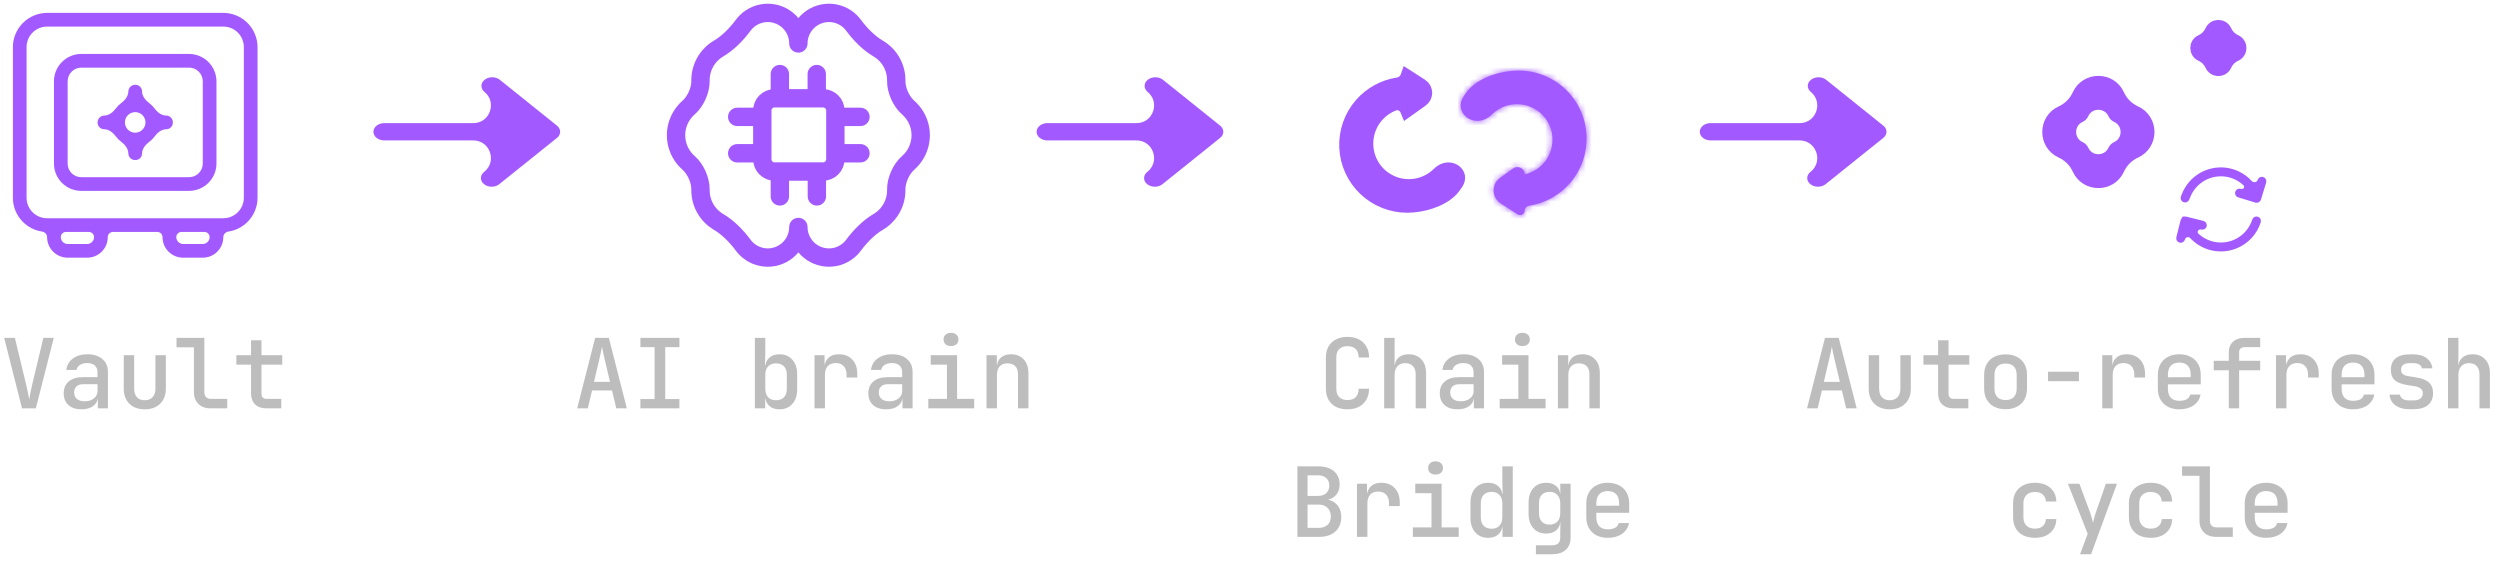 <svg width="428" height="97" viewBox="0 0 428 97" fill="none" xmlns="http://www.w3.org/2000/svg">
<path d="M32.371 9.236H13.924C12.681 9.236 11.489 9.73 10.609 10.609C9.73 11.489 9.236 12.681 9.236 13.924V27.988C9.234 28.604 9.354 29.215 9.589 29.785C9.824 30.354 10.169 30.872 10.605 31.308C11.04 31.743 11.558 32.089 12.128 32.323C12.697 32.558 13.308 32.678 13.924 32.676H32.371C33.614 32.676 34.807 32.182 35.686 31.303C36.565 30.424 37.059 29.231 37.059 27.988V13.924C37.055 12.682 36.56 11.492 35.682 10.614C34.803 9.735 33.613 9.24 32.371 9.236ZM34.715 27.988C34.715 28.61 34.468 29.206 34.029 29.645C33.589 30.085 32.993 30.332 32.371 30.332H13.924C13.616 30.335 13.309 30.276 13.024 30.16C12.738 30.043 12.478 29.871 12.26 29.652C12.042 29.434 11.869 29.174 11.752 28.889C11.636 28.603 11.577 28.297 11.58 27.988V13.924C11.58 13.303 11.827 12.706 12.267 12.267C12.706 11.827 13.303 11.58 13.924 11.58H32.371C32.993 11.58 33.589 11.827 34.029 12.267C34.468 12.706 34.715 13.303 34.715 13.924V27.988Z" fill="#A259FF"/>
<path d="M38.231 2.205H8.064C6.512 2.209 5.024 2.828 3.926 3.926C2.828 5.024 2.209 6.512 2.205 8.064V33.848C2.205 35.402 2.822 36.892 3.921 37.992C4.808 38.879 5.951 39.453 7.177 39.64C7.663 39.715 8.064 40.106 8.064 40.599C8.064 41.531 8.435 42.425 9.094 43.085C9.754 43.744 10.648 44.114 11.58 44.114H14.932C15.865 44.114 16.759 43.744 17.418 43.085C18.078 42.425 18.448 41.531 18.448 40.599C18.448 40.106 18.847 39.708 19.339 39.708H26.933C27.425 39.708 27.824 40.106 27.824 40.599C27.824 41.531 28.194 42.425 28.854 43.085C29.513 43.744 30.407 44.114 31.34 44.114H34.715C35.648 44.114 36.542 43.744 37.201 43.085C37.861 42.425 38.231 41.531 38.231 40.599C38.231 40.106 38.632 39.715 39.118 39.64C40.344 39.453 41.487 38.879 42.375 37.992C43.474 36.892 44.091 35.402 44.091 33.848V8.064C44.087 6.512 43.468 5.024 42.37 3.926C41.272 2.828 39.784 2.209 38.231 2.205ZM16.104 40.599C16.104 40.909 15.981 41.207 15.761 41.427C15.541 41.647 15.243 41.77 14.932 41.77H11.58C11.27 41.77 10.972 41.647 10.752 41.427C10.532 41.207 10.408 40.909 10.408 40.599C10.408 40.106 10.807 39.708 11.299 39.708H15.213C15.705 39.708 16.104 40.106 16.104 40.599ZM35.887 40.599C35.887 40.909 35.764 41.207 35.544 41.427C35.324 41.647 35.026 41.77 34.715 41.77H31.352C31.043 41.764 30.748 41.639 30.529 41.42C30.311 41.202 30.186 40.907 30.18 40.599C30.18 40.106 30.578 39.708 31.07 39.708H35.008C35.498 39.708 35.894 40.108 35.887 40.599ZM41.747 33.848C41.747 34.78 41.377 35.675 40.717 36.334C40.058 36.993 39.164 37.364 38.231 37.364H8.064C7.132 37.364 6.238 36.993 5.578 36.334C4.919 35.675 4.549 34.78 4.549 33.848V8.064C4.549 7.132 4.919 6.238 5.578 5.578C6.238 4.919 7.132 4.549 8.064 4.549H38.231C39.164 4.549 40.058 4.919 40.717 5.578C41.377 6.238 41.747 7.132 41.747 8.064V33.848Z" fill="#A259FF"/>
<path d="M28.457 19.784C27.612 19.784 26.908 19.184 26.407 18.505C26.293 18.35 26.168 18.204 26.032 18.068C25.896 17.931 25.75 17.805 25.596 17.691C24.918 17.186 24.32 16.48 24.32 15.635C24.317 15.484 24.284 15.336 24.223 15.197C24.163 15.059 24.076 14.934 23.967 14.83C23.858 14.725 23.73 14.643 23.589 14.588C23.449 14.534 23.299 14.507 23.148 14.51C22.845 14.51 22.554 14.627 22.335 14.837C22.117 15.046 21.988 15.333 21.976 15.635C21.976 16.48 21.376 17.185 20.697 17.686C20.542 17.801 20.395 17.928 20.257 18.065C20.119 18.203 19.993 18.35 19.878 18.505C19.377 19.185 18.672 19.784 17.827 19.784C17.524 19.796 17.238 19.925 17.028 20.143C16.819 20.362 16.702 20.653 16.702 20.956C16.699 21.107 16.725 21.257 16.78 21.397C16.835 21.538 16.917 21.666 17.022 21.775C17.126 21.884 17.251 21.971 17.389 22.032C17.527 22.092 17.676 22.125 17.827 22.128C18.672 22.128 19.377 22.727 19.878 23.407C19.993 23.562 20.119 23.709 20.257 23.847C20.389 23.979 20.53 24.101 20.678 24.212C21.366 24.726 21.976 25.442 21.976 26.3C21.988 26.601 22.118 26.884 22.337 27.09C22.556 27.296 22.847 27.408 23.148 27.402C23.297 27.407 23.446 27.383 23.586 27.33C23.726 27.278 23.854 27.198 23.963 27.095C24.072 26.993 24.16 26.87 24.221 26.733C24.282 26.597 24.316 26.45 24.32 26.3C24.32 25.444 24.935 24.733 25.623 24.224C25.773 24.113 25.916 23.99 26.049 23.857C26.188 23.718 26.315 23.57 26.43 23.412C26.927 22.732 27.627 22.128 28.468 22.128C28.62 22.127 28.769 22.095 28.908 22.035C29.047 21.975 29.173 21.888 29.277 21.779C29.382 21.669 29.464 21.54 29.518 21.399C29.573 21.258 29.598 21.107 29.594 20.956C29.597 20.804 29.57 20.653 29.514 20.512C29.459 20.371 29.375 20.242 29.27 20.133C29.164 20.024 29.038 19.937 28.898 19.877C28.759 19.817 28.609 19.785 28.457 19.784ZM23.148 22.714C22.8 22.714 22.46 22.611 22.171 22.418C21.882 22.224 21.657 21.95 21.524 21.629C21.391 21.308 21.356 20.954 21.424 20.613C21.491 20.272 21.659 19.959 21.905 19.713C22.151 19.467 22.464 19.3 22.805 19.232C23.146 19.164 23.499 19.199 23.82 19.332C24.142 19.465 24.416 19.69 24.61 19.979C24.803 20.268 24.906 20.608 24.906 20.956C24.906 21.422 24.721 21.869 24.391 22.199C24.061 22.529 23.614 22.714 23.148 22.714Z" fill="#A259FF"/>
<path d="M82.916 15.715C82.59 15.434 82.412 15.064 82.421 14.68C82.429 14.297 82.623 13.931 82.961 13.66C83.299 13.389 83.754 13.234 84.232 13.227C84.71 13.22 85.172 13.363 85.522 13.624L95.358 21.514C95.704 21.791 95.898 22.167 95.898 22.559C95.898 22.951 95.704 23.328 95.358 23.605L85.522 31.495C85.353 31.64 85.15 31.757 84.924 31.838C84.697 31.919 84.453 31.962 84.205 31.965C83.958 31.969 83.712 31.932 83.482 31.858C83.252 31.784 83.044 31.673 82.869 31.532C82.694 31.392 82.555 31.225 82.463 31.04C82.37 30.856 82.325 30.659 82.329 30.46C82.333 30.262 82.387 30.066 82.488 29.884C82.589 29.703 82.734 29.539 82.916 29.404C85.136 27.622 83.877 24.039 81.03 24.039H65.776C65.287 24.039 64.818 23.883 64.472 23.605C64.126 23.328 63.932 22.952 63.932 22.559C63.932 22.167 64.126 21.791 64.472 21.513C64.818 21.236 65.287 21.08 65.776 21.08H81.03C83.877 21.08 85.136 17.496 82.916 15.715Z" fill="#A259FF"/>
<path d="M196.45 15.715C196.124 15.434 195.947 15.064 195.955 14.68C195.963 14.297 196.157 13.931 196.495 13.66C196.833 13.389 197.289 13.234 197.766 13.227C198.244 13.22 198.707 13.363 199.056 13.624L208.892 21.514C209.238 21.791 209.432 22.167 209.432 22.559C209.432 22.951 209.238 23.328 208.892 23.605L199.056 31.495C198.887 31.64 198.684 31.757 198.458 31.838C198.231 31.919 197.987 31.962 197.74 31.965C197.492 31.969 197.246 31.932 197.016 31.858C196.787 31.784 196.578 31.673 196.403 31.532C196.228 31.392 196.09 31.225 195.997 31.04C195.904 30.856 195.859 30.659 195.863 30.46C195.867 30.262 195.922 30.066 196.022 29.884C196.123 29.703 196.269 29.539 196.45 29.404C198.671 27.622 197.411 24.039 194.564 24.039H179.31C178.821 24.039 178.352 23.883 178.006 23.605C177.66 23.328 177.466 22.952 177.466 22.559C177.466 22.167 177.66 21.791 178.006 21.513C178.352 21.236 178.821 21.08 179.31 21.08H194.564C197.411 21.08 198.671 17.496 196.45 15.715Z" fill="#A259FF"/>
<path d="M309.984 15.715C309.658 15.434 309.481 15.064 309.489 14.68C309.498 14.297 309.691 13.931 310.029 13.66C310.367 13.389 310.823 13.234 311.301 13.227C311.778 13.22 312.241 13.363 312.59 13.624L322.427 21.514C322.772 21.791 322.966 22.167 322.966 22.559C322.966 22.951 322.772 23.328 322.427 23.605L312.59 31.495C312.422 31.64 312.218 31.757 311.992 31.838C311.765 31.919 311.521 31.962 311.274 31.965C311.026 31.969 310.78 31.932 310.55 31.858C310.321 31.784 310.112 31.673 309.937 31.532C309.762 31.392 309.624 31.225 309.531 31.04C309.438 30.856 309.393 30.659 309.397 30.46C309.401 30.262 309.456 30.066 309.556 29.884C309.657 29.703 309.803 29.539 309.984 29.404C312.205 27.622 310.945 24.039 308.098 24.039H292.844C292.355 24.039 291.886 23.883 291.54 23.605C291.194 23.328 291 22.952 291 22.559C291 22.167 291.194 21.791 291.54 21.513C291.886 21.236 292.355 21.08 292.844 21.08H308.098C310.945 21.08 312.205 17.496 309.984 15.715Z" fill="#A259FF"/>
<path d="M136.682 7.441C136.682 6.052 136.13 4.72 135.148 3.738C134.166 2.756 132.834 2.205 131.445 2.205C130.057 2.205 128.725 2.756 127.743 3.738C127.555 3.926 127.383 4.126 127.228 4.337C126.14 5.815 124.623 7.373 123.039 8.299C122.077 8.861 121.282 9.668 120.735 10.639C120.187 11.609 119.908 12.708 119.925 13.822C119.95 15.433 119.095 17.359 117.882 18.421C117.629 18.643 117.393 18.886 117.176 19.148C116.247 20.275 115.739 21.689 115.739 23.149C115.739 24.61 116.247 26.024 117.176 27.151C117.393 27.413 117.629 27.655 117.882 27.877C119.094 28.939 119.949 30.866 119.924 32.478C119.907 33.592 120.186 34.691 120.733 35.662C121.28 36.633 122.076 37.44 123.038 38.002C124.623 38.928 126.14 40.487 127.229 41.965C127.384 42.176 127.555 42.376 127.743 42.563C128.725 43.545 130.057 44.096 131.445 44.096C132.834 44.096 134.166 43.545 135.148 42.563C136.13 41.581 136.682 40.249 136.682 38.86M136.682 38.86C136.682 40.249 137.234 41.581 138.216 42.563C139.198 43.545 140.53 44.096 141.918 44.096C143.307 44.096 144.639 43.545 145.621 42.563C145.808 42.376 145.98 42.176 146.135 41.965C147.223 40.487 148.741 38.928 150.326 38.002C151.288 37.44 152.083 36.633 152.631 35.662C153.178 34.691 153.457 33.592 153.44 32.478C153.414 30.866 154.27 28.939 155.482 27.877C155.735 27.655 155.971 27.413 156.187 27.151C157.117 26.024 157.625 24.61 157.625 23.149C157.625 21.689 157.117 20.275 156.187 19.148C155.971 18.886 155.734 18.643 155.481 18.421C154.269 17.359 153.414 15.433 153.438 13.822C153.456 12.708 153.176 11.609 152.629 10.639C152.082 9.668 151.287 8.861 150.325 8.299C148.74 7.373 147.223 5.815 146.136 4.337C145.98 4.126 145.809 3.926 145.621 3.738C144.639 2.756 143.307 2.205 141.918 2.205C140.53 2.205 139.198 2.756 138.216 3.738C137.234 4.72 136.682 6.052 136.682 7.441" stroke="#A259FF" stroke-width="3.142" stroke-linecap="round" stroke-linejoin="round"/>
<path d="M133.513 12.678V16.825M126.209 20.009H130.507M143.014 20.009H147.312M143.014 26.238H147.312M126.209 26.24H130.507M133.513 29.476V33.624M139.849 29.476V33.624M139.828 12.678V16.825M132.601 29.367H140.919C141.475 29.367 142.007 29.147 142.4 28.754C142.793 28.361 143.014 27.828 143.014 27.273V18.92C143.014 18.364 142.793 17.831 142.4 17.439C142.007 17.046 141.475 16.825 140.919 16.825H132.601C132.046 16.825 131.513 17.046 131.12 17.439C130.728 17.831 130.507 18.364 130.507 18.92V27.273C130.507 27.828 130.728 28.361 131.12 28.754C131.513 29.147 132.046 29.367 132.601 29.367Z" stroke="#A259FF" stroke-width="3.142" stroke-linecap="round"/>
<path d="M243.335 14.65C244.219 15.219 244.25 16.5 243.395 17.111L240.902 18.891C240.569 18.065 239.681 17.453 238.656 17.783L238.529 17.829C237.555 18.212 236.67 18.804 235.941 19.567C234.949 20.605 234.287 21.913 234.038 23.327C233.79 24.741 233.966 26.197 234.544 27.511C235.123 28.825 236.078 29.938 237.288 30.709H237.289C238.746 31.637 240.486 32.015 242.197 31.776C243.726 31.562 245.143 30.867 246.245 29.799C246.445 29.606 246.609 29.465 246.768 29.362C247.708 28.752 248.636 28.95 249.169 29.421C249.439 29.66 249.601 29.959 249.643 30.27C249.683 30.57 249.623 30.965 249.302 31.428C249.028 31.823 248.764 32.169 248.515 32.459C246.701 34.355 243.407 35.244 240.926 35.244H240.924C238.229 35.247 235.637 34.21 233.688 32.349C231.738 30.488 230.582 27.947 230.459 25.255C230.337 22.563 231.257 19.928 233.03 17.898C234.659 16.031 236.894 14.808 239.33 14.435C240.058 14.324 240.691 13.815 240.935 13.107L243.335 14.65Z" fill="#A259FF" stroke="#A259FF" stroke-width="2.352"/>
<mask id="path-10-inside-1_145_27" fill="white">
<path d="M261.031 29.856C261.031 28.838 259.881 28.246 259.053 28.838L256.82 30.432C255.288 31.526 255.344 33.821 256.928 34.839L259.817 36.697C260.341 37.034 261.031 36.657 261.031 36.034C261.031 35.626 261.343 35.289 261.746 35.227C264.456 34.812 266.942 33.453 268.755 31.376C270.726 29.117 271.75 26.186 271.614 23.191C271.477 20.197 270.191 17.37 268.022 15.3C265.854 13.231 262.971 12.078 259.973 12.081C257.306 12.081 253.624 13.019 251.507 15.255C251.219 15.589 250.924 15.978 250.628 16.406C248.744 19.127 251.991 21.927 254.767 20.126C255.023 19.96 255.251 19.756 255.469 19.545C256.046 18.985 256.729 18.544 257.48 18.249C258.373 17.898 259.337 17.763 260.293 17.856C261.248 17.948 262.168 18.266 262.977 18.782C263.787 19.298 264.463 19.998 264.95 20.825C265.437 21.652 265.722 22.583 265.78 23.541C265.839 24.499 265.67 25.457 265.288 26.338C264.906 27.218 264.32 27.995 263.58 28.607C262.84 29.218 261.966 29.645 261.029 29.854"/>
</mask>
<path d="M261.031 29.856C261.031 28.838 259.881 28.246 259.053 28.838L256.82 30.432C255.288 31.526 255.344 33.821 256.928 34.839L259.817 36.697C260.341 37.034 261.031 36.657 261.031 36.034C261.031 35.626 261.343 35.289 261.746 35.227C264.456 34.812 266.942 33.453 268.755 31.376C270.726 29.117 271.75 26.186 271.614 23.191C271.477 20.197 270.191 17.37 268.022 15.3C265.854 13.231 262.971 12.078 259.973 12.081C257.306 12.081 253.624 13.019 251.507 15.255C251.219 15.589 250.924 15.978 250.628 16.406C248.744 19.127 251.991 21.927 254.767 20.126C255.023 19.96 255.251 19.756 255.469 19.545C256.046 18.985 256.729 18.544 257.48 18.249C258.373 17.898 259.337 17.763 260.293 17.856C261.248 17.948 262.168 18.266 262.977 18.782C263.787 19.298 264.463 19.998 264.95 20.825C265.437 21.652 265.722 22.583 265.78 23.541C265.839 24.499 265.67 25.457 265.288 26.338C264.906 27.218 264.32 27.995 263.58 28.607C262.84 29.218 261.966 29.645 261.029 29.854" fill="#A259FF"/>
<path d="M259.973 12.081V14.432L259.976 14.432L259.973 12.081ZM251.507 15.255L249.8 13.639L249.764 13.677L249.73 13.716L251.507 15.255ZM254.767 20.126L253.488 18.153L254.767 20.126ZM255.469 19.545L257.106 21.233L255.469 19.545ZM261.746 35.227L262.101 37.551L261.746 35.227ZM259.817 36.697L258.545 38.675L259.817 36.697ZM259.053 28.838L257.686 26.924L259.053 28.838ZM259.053 28.838L257.686 26.924L255.453 28.519L256.82 30.432L258.187 32.346L260.419 30.751L259.053 28.838ZM256.928 34.839L255.656 36.817L258.545 38.675L259.817 36.697L261.089 34.719L258.2 32.861L256.928 34.839ZM261.746 35.227L262.101 37.551C265.359 37.053 268.347 35.419 270.526 32.922L268.755 31.376L266.983 29.829C265.536 31.486 263.553 32.572 261.39 32.903L261.746 35.227ZM268.755 31.376L270.526 32.922C272.896 30.208 274.127 26.684 273.963 23.084L271.614 23.191L269.265 23.298C269.374 25.688 268.556 28.027 266.983 29.829L268.755 31.376ZM271.614 23.191L273.963 23.084C273.799 19.485 272.253 16.087 269.646 13.599L268.022 15.3L266.399 17.002C268.129 18.653 269.156 20.909 269.265 23.298L271.614 23.191ZM268.022 15.3L269.646 13.599C267.039 11.112 263.574 9.725 259.97 9.729L259.973 12.081L259.976 14.432C262.368 14.43 264.668 15.35 266.399 17.002L268.022 15.3ZM259.973 12.081V9.729C256.958 9.729 252.53 10.754 249.8 13.639L251.507 15.255L253.215 16.872C254.717 15.284 257.654 14.432 259.973 14.432V12.081ZM251.507 15.255L249.73 13.716C249.371 14.13 249.024 14.591 248.694 15.068L250.628 16.406L252.561 17.744C252.824 17.365 253.066 17.047 253.285 16.795L251.507 15.255ZM255.469 19.545L257.106 21.233C257.46 20.889 257.88 20.619 258.34 20.438L257.48 18.249L256.62 16.061C255.579 16.47 254.632 17.081 253.832 17.857L255.469 19.545ZM257.48 18.249L258.34 20.438C258.888 20.222 259.48 20.14 260.066 20.197L260.293 17.856L260.519 15.515C259.195 15.387 257.859 15.574 256.62 16.061L257.48 18.249ZM260.293 17.856L260.066 20.197C260.652 20.253 261.217 20.448 261.713 20.765L262.977 18.782L264.241 16.799C263.119 16.083 261.844 15.644 260.519 15.515L260.293 17.856ZM262.977 18.782L261.713 20.765C262.21 21.081 262.625 21.511 262.924 22.018L264.95 20.825L266.976 19.631C266.301 18.485 265.364 17.514 264.241 16.799L262.977 18.782ZM264.95 20.825L262.924 22.018C263.223 22.526 263.397 23.097 263.433 23.685L265.78 23.541L268.127 23.397C268.046 22.068 267.651 20.778 266.976 19.631L264.95 20.825ZM265.78 23.541L263.433 23.685C263.469 24.273 263.366 24.861 263.131 25.401L265.288 26.338L267.445 27.274C267.975 26.054 268.209 24.725 268.127 23.397L265.78 23.541ZM265.288 26.338L263.131 25.401C262.897 25.941 262.537 26.418 262.083 26.793L263.58 28.607L265.077 30.42C266.103 29.573 266.915 28.495 267.445 27.274L265.288 26.338ZM263.58 28.607L262.083 26.793C261.629 27.168 261.093 27.43 260.518 27.558L261.029 29.854L261.54 32.149C262.839 31.86 264.051 31.267 265.077 30.42L263.58 28.607ZM254.767 20.126L256.047 22.099C256.494 21.808 256.851 21.48 257.106 21.233L255.469 19.545L253.832 17.857C253.65 18.033 253.551 18.112 253.488 18.153L254.767 20.126ZM250.628 16.406L248.694 15.068C247.922 16.183 247.591 17.45 247.759 18.701C247.924 19.93 248.548 20.978 249.394 21.725C251.097 23.228 253.761 23.581 256.047 22.099L254.767 20.126L253.488 18.153C253.217 18.329 253.005 18.353 252.866 18.343C252.711 18.331 252.585 18.269 252.506 18.199C252.429 18.13 252.421 18.081 252.42 18.075C252.419 18.071 252.417 18.051 252.428 18.008C252.439 17.965 252.471 17.875 252.561 17.744L250.628 16.406ZM261.031 36.034H263.383C263.383 36.876 262.757 37.451 262.101 37.551L261.746 35.227L261.39 32.903C259.929 33.126 258.68 34.376 258.68 36.034H261.031ZM259.817 36.697L258.545 38.675C260.635 40.018 263.383 38.518 263.383 36.034H261.031H258.68C258.68 34.797 260.048 34.05 261.089 34.719L259.817 36.697ZM256.82 30.432L255.453 28.519C252.569 30.579 252.674 34.901 255.656 36.817L256.928 34.839L258.2 32.861C258.014 32.742 258.008 32.474 258.187 32.346L256.82 30.432ZM261.031 29.856H263.383C263.383 26.925 260.07 25.221 257.686 26.924L259.053 28.838L260.419 30.751C259.691 31.271 258.68 30.751 258.68 29.856H261.031Z" fill="#A259FF" mask="url(#path-10-inside-1_145_27)"/>
<path d="M374.034 37.44C374.086 37.434 374.139 37.439 374.188 37.454L374.208 37.46L377.133 38.188C377.231 38.213 377.315 38.276 377.367 38.362C377.419 38.449 377.435 38.553 377.411 38.651C377.386 38.75 377.323 38.834 377.236 38.887C377.149 38.939 377.045 38.954 376.947 38.93C376.552 38.831 376.176 38.987 375.984 39.286C375.783 39.6 375.82 40.018 376.139 40.312C376.603 40.737 377.132 41.09 377.71 41.353C378.745 41.827 379.894 41.997 381.022 41.844C382.151 41.691 383.213 41.221 384.085 40.489C384.957 39.757 385.604 38.793 385.95 37.708C385.981 37.612 386.049 37.531 386.138 37.484C386.183 37.461 386.232 37.448 386.282 37.443C386.332 37.439 386.383 37.445 386.43 37.46C386.478 37.475 386.523 37.5 386.561 37.532C386.599 37.565 386.631 37.604 386.654 37.648C386.677 37.693 386.691 37.742 386.695 37.792C386.699 37.842 386.694 37.893 386.678 37.94C386.377 38.885 385.873 39.752 385.201 40.48C384.529 41.209 383.705 41.781 382.788 42.157C381.359 42.743 379.772 42.823 378.291 42.386C377.124 42.041 376.077 41.39 375.255 40.51C375.016 40.254 374.674 40.178 374.381 40.24C374.084 40.303 373.797 40.518 373.707 40.877L373.705 40.886C373.694 40.935 373.673 40.982 373.643 41.023C373.614 41.065 373.575 41.1 373.532 41.127C373.489 41.154 373.441 41.172 373.39 41.18C373.34 41.187 373.289 41.185 373.24 41.173C373.191 41.16 373.144 41.138 373.103 41.107C373.063 41.077 373.028 41.039 373.003 40.995C372.977 40.951 372.96 40.902 372.953 40.852C372.946 40.801 372.95 40.75 372.964 40.701L372.966 40.692L373.705 37.728V37.727C373.717 37.677 373.739 37.629 373.77 37.588L373.771 37.589C373.803 37.547 373.842 37.512 373.887 37.486C373.933 37.461 373.982 37.445 374.034 37.44ZM379.547 29.074C380.773 28.953 382.009 29.168 383.123 29.696C383.921 30.075 384.635 30.605 385.226 31.253C385.472 31.521 385.825 31.611 386.135 31.557C386.45 31.501 386.758 31.29 386.871 30.921C386.886 30.873 386.909 30.828 386.941 30.789C386.973 30.75 387.012 30.719 387.056 30.695C387.101 30.672 387.149 30.657 387.199 30.652C387.249 30.648 387.299 30.652 387.347 30.667C387.395 30.682 387.441 30.705 387.479 30.737C387.518 30.769 387.549 30.809 387.573 30.854C387.596 30.898 387.611 30.946 387.616 30.996C387.621 31.046 387.616 31.097 387.601 31.145L386.708 34.066C386.678 34.163 386.611 34.245 386.521 34.292C386.432 34.339 386.327 34.349 386.23 34.319L383.309 33.426L383.301 33.424L383.23 33.395C383.208 33.384 383.187 33.37 383.167 33.355C383.127 33.323 383.093 33.284 383.069 33.239C383.045 33.195 383.029 33.145 383.024 33.095C383.019 33.044 383.024 32.993 383.039 32.944C383.054 32.896 383.079 32.851 383.111 32.812C383.144 32.773 383.184 32.74 383.229 32.717C383.274 32.694 383.324 32.679 383.375 32.675C383.425 32.671 383.476 32.678 383.524 32.693L383.533 32.696C383.9 32.808 384.263 32.677 384.454 32.397C384.654 32.102 384.622 31.703 384.323 31.424C383.876 31.006 383.365 30.657 382.808 30.392C381.82 29.92 380.722 29.727 379.632 29.833C378.541 29.939 377.501 30.34 376.622 30.994C375.743 31.648 375.059 32.529 374.643 33.542L374.445 34.025L374.441 34.035C374.423 34.083 374.395 34.126 374.36 34.163C374.325 34.2 374.283 34.23 374.236 34.25C374.189 34.27 374.139 34.282 374.088 34.282C374.037 34.283 373.986 34.272 373.939 34.253C373.892 34.234 373.849 34.205 373.813 34.169C373.777 34.133 373.748 34.09 373.729 34.043C373.71 33.996 373.701 33.945 373.702 33.894C373.703 33.843 373.714 33.792 373.734 33.745H373.735L373.738 33.736L373.937 33.253C374.405 32.113 375.174 31.121 376.162 30.385C377.15 29.649 378.32 29.196 379.547 29.074Z" fill="#A259FF" stroke="#A259FF" stroke-width="0.764"/>
<path d="M355.788 16.24C357.136 13.277 361.346 13.276 362.694 16.24C363.279 17.527 364.31 18.559 365.597 19.144C368.561 20.491 368.561 24.701 365.597 26.049C364.31 26.634 363.279 27.665 362.694 28.952C361.346 31.916 357.136 31.916 355.788 28.952C355.203 27.665 354.172 26.634 352.885 26.049C349.921 24.701 349.921 20.491 352.885 19.144C354.172 18.559 355.203 17.527 355.788 16.24ZM361.913 19.486C360.871 17.191 357.61 17.191 356.568 19.486C356.479 19.68 356.324 19.836 356.13 19.924C353.835 20.966 353.835 24.227 356.13 25.27C356.324 25.358 356.479 25.513 356.568 25.707C357.61 28.003 360.871 28.003 361.913 25.707C362.002 25.513 362.158 25.358 362.352 25.27C364.647 24.227 364.647 20.966 362.352 19.924C362.158 19.836 362.002 19.68 361.913 19.486ZM378.525 5.252C379.016 4.171 380.551 4.171 381.042 5.252C381.386 6.008 381.992 6.614 382.748 6.958C383.829 7.449 383.829 8.984 382.748 9.476C381.992 9.819 381.386 10.426 381.042 11.183C380.551 12.263 379.016 12.263 378.525 11.183C378.181 10.426 377.574 9.819 376.818 9.476C375.737 8.984 375.737 7.449 376.818 6.958C377.574 6.614 378.181 6.008 378.525 5.252Z" fill="#A259FF" stroke="#A259FF" stroke-width="2.054"/>
<path d="M3.77 69.909L0.711 57.839H2.546L4.481 65.875C4.602 66.349 4.707 66.823 4.795 67.297C4.894 67.76 4.966 68.124 5.01 68.388C5.054 68.124 5.115 67.76 5.192 67.297C5.28 66.823 5.385 66.343 5.506 65.858L7.424 57.839H9.209L6.134 69.909H3.77ZM13.965 70.075C13.017 70.075 12.267 69.832 11.716 69.347C11.176 68.851 10.906 68.179 10.906 67.33C10.906 66.47 11.193 65.798 11.766 65.313C12.35 64.817 13.149 64.569 14.163 64.569H16.693V63.725C16.693 63.229 16.539 62.844 16.23 62.568C15.921 62.292 15.486 62.155 14.924 62.155C14.428 62.155 14.014 62.265 13.684 62.485C13.353 62.695 13.16 62.976 13.105 63.329H11.352C11.452 62.513 11.826 61.863 12.477 61.378C13.138 60.893 13.97 60.65 14.973 60.65C16.054 60.65 16.908 60.926 17.536 61.477C18.165 62.017 18.479 62.755 18.479 63.692V69.909H16.743V68.239H16.445L16.743 67.909C16.743 68.57 16.489 69.099 15.982 69.496C15.475 69.882 14.803 70.075 13.965 70.075ZM14.494 68.702C15.133 68.702 15.657 68.542 16.065 68.223C16.483 67.892 16.693 67.473 16.693 66.966V65.776H14.196C13.733 65.776 13.364 65.902 13.088 66.156C12.824 66.409 12.692 66.757 12.692 67.198C12.692 67.66 12.852 68.03 13.171 68.305C13.491 68.57 13.932 68.702 14.494 68.702ZM24.772 70.075C23.68 70.075 22.81 69.76 22.159 69.132C21.509 68.493 21.184 67.627 21.184 66.536V60.815H22.97V66.536C22.97 67.165 23.129 67.655 23.449 68.008C23.769 68.35 24.209 68.52 24.772 68.52C25.345 68.52 25.791 68.35 26.111 68.008C26.442 67.655 26.607 67.165 26.607 66.536V60.815H28.393V66.536C28.393 67.627 28.062 68.493 27.401 69.132C26.75 69.76 25.874 70.075 24.772 70.075ZM36.008 69.909C35.446 69.909 34.956 69.799 34.537 69.579C34.118 69.347 33.787 69.022 33.545 68.603C33.313 68.184 33.198 67.699 33.198 67.148V59.46H30.221V57.839H34.983V67.148C34.983 67.501 35.083 67.782 35.281 67.991C35.479 68.19 35.749 68.289 36.091 68.289H38.902V69.909H36.008ZM45.608 69.909C44.782 69.909 44.137 69.683 43.674 69.231C43.211 68.779 42.979 68.151 42.979 67.346V62.436H40.466V60.815H42.979V58.253H44.765V60.815H48.32V62.436H44.765V67.346C44.765 67.975 45.068 68.289 45.674 68.289H48.154V69.909H45.608Z" fill="#BDBDBD"/>
<path d="M230.696 70.075C229.946 70.075 229.291 69.937 228.728 69.661C228.177 69.375 227.747 68.967 227.439 68.438C227.141 67.897 226.992 67.269 226.992 66.553V61.196C226.992 60.468 227.141 59.84 227.439 59.311C227.747 58.782 228.177 58.379 228.728 58.104C229.291 57.817 229.946 57.674 230.696 57.674C231.446 57.674 232.096 57.817 232.647 58.104C233.198 58.39 233.622 58.798 233.92 59.327C234.229 59.845 234.383 60.468 234.383 61.196H232.597C232.597 60.567 232.432 60.088 232.101 59.757C231.771 59.427 231.302 59.261 230.696 59.261C230.09 59.261 229.616 59.427 229.274 59.757C228.943 60.088 228.778 60.562 228.778 61.179V66.553C228.778 67.17 228.943 67.65 229.274 67.991C229.616 68.322 230.09 68.487 230.696 68.487C231.302 68.487 231.771 68.322 232.101 67.991C232.432 67.65 232.597 67.17 232.597 66.553H234.383C234.383 67.269 234.229 67.892 233.92 68.421C233.622 68.95 233.198 69.358 232.647 69.645C232.096 69.931 231.446 70.075 230.696 70.075ZM236.972 69.909V57.839H238.758V60.815L238.742 62.551H239.171L238.742 62.965C238.742 62.237 238.957 61.67 239.386 61.262C239.816 60.854 240.412 60.65 241.172 60.65C242.076 60.65 242.798 60.942 243.338 61.526C243.878 62.1 244.148 62.877 244.148 63.858V69.909H242.363V64.056C242.363 63.461 242.203 62.998 241.883 62.667C241.563 62.337 241.128 62.171 240.577 62.171C240.015 62.171 239.568 62.348 239.238 62.7C238.918 63.042 238.758 63.532 238.758 64.172V69.909H236.972ZM249.548 70.075C248.6 70.075 247.851 69.832 247.3 69.347C246.76 68.851 246.49 68.179 246.49 67.33C246.49 66.47 246.776 65.798 247.349 65.313C247.934 64.817 248.733 64.569 249.747 64.569H252.277V63.725C252.277 63.229 252.122 62.844 251.814 62.568C251.505 62.292 251.07 62.155 250.507 62.155C250.011 62.155 249.598 62.265 249.267 62.485C248.937 62.695 248.744 62.976 248.689 63.329H246.936C247.035 62.513 247.41 61.863 248.06 61.378C248.722 60.893 249.554 60.65 250.557 60.65C251.637 60.65 252.492 60.926 253.12 61.477C253.748 62.017 254.062 62.755 254.062 63.692V69.909H252.326V68.239H252.029L252.326 67.909C252.326 68.57 252.073 69.099 251.566 69.496C251.059 69.882 250.386 70.075 249.548 70.075ZM250.078 68.702C250.717 68.702 251.24 68.542 251.648 68.223C252.067 67.892 252.277 67.473 252.277 66.966V65.776H249.78C249.317 65.776 248.948 65.902 248.672 66.156C248.408 66.409 248.275 66.757 248.275 67.198C248.275 67.66 248.435 68.03 248.755 68.305C249.074 68.57 249.515 68.702 250.078 68.702ZM256.751 69.909V68.289H259.942V62.436H257.164V60.815H261.678V68.289H264.605V69.909H256.751ZM260.636 59.245C260.251 59.245 259.942 59.145 259.71 58.947C259.479 58.738 259.363 58.462 259.363 58.12C259.363 57.768 259.479 57.492 259.71 57.294C259.942 57.084 260.251 56.98 260.636 56.98C261.022 56.98 261.331 57.084 261.562 57.294C261.794 57.492 261.909 57.768 261.909 58.12C261.909 58.462 261.794 58.738 261.562 58.947C261.331 59.145 261.022 59.245 260.636 59.245ZM266.714 69.909V60.815H268.484V62.551H268.913L268.484 62.965C268.484 62.237 268.699 61.67 269.128 61.262C269.558 60.854 270.154 60.65 270.914 60.65C271.818 60.65 272.54 60.942 273.08 61.526C273.62 62.1 273.89 62.877 273.89 63.858V69.909H272.105V64.056C272.105 63.461 271.945 63.003 271.625 62.684C271.305 62.364 270.87 62.204 270.319 62.204C269.757 62.204 269.31 62.375 268.98 62.717C268.66 63.047 268.5 63.532 268.5 64.172V69.909H266.714ZM222.118 91.909V79.839H225.673C226.819 79.839 227.718 80.115 228.368 80.666C229.018 81.217 229.343 81.978 229.343 82.948C229.343 83.499 229.222 83.978 228.98 84.386C228.748 84.783 228.423 85.092 228.004 85.312C227.585 85.532 227.095 85.643 226.533 85.643V85.477C227.139 85.466 227.673 85.582 228.136 85.825C228.599 86.056 228.963 86.403 229.228 86.866C229.492 87.329 229.624 87.88 229.624 88.52C229.624 89.203 229.47 89.804 229.162 90.322C228.864 90.829 228.434 91.22 227.872 91.496C227.321 91.771 226.665 91.909 225.904 91.909H222.118ZM223.854 90.371H225.755C226.395 90.371 226.902 90.201 227.277 89.859C227.651 89.517 227.839 89.043 227.839 88.437C227.839 87.82 227.651 87.324 227.277 86.949C226.902 86.574 226.395 86.387 225.755 86.387H223.854V90.371ZM223.854 84.899H225.656C226.252 84.899 226.72 84.739 227.062 84.419C227.403 84.1 227.574 83.67 227.574 83.13C227.574 82.59 227.403 82.165 227.062 81.856C226.72 81.537 226.257 81.377 225.673 81.377H223.854V84.899ZM232.313 91.909V82.815H234.033V84.552H234.463L233.917 85.626C233.917 84.645 234.132 83.907 234.562 83.411C234.992 82.904 235.631 82.65 236.48 82.65C237.45 82.65 238.216 82.953 238.778 83.559C239.351 84.155 239.638 84.976 239.638 86.023V86.635H237.802V86.172C237.802 85.522 237.637 85.025 237.306 84.684C236.987 84.331 236.535 84.155 235.951 84.155C235.366 84.155 234.909 84.331 234.578 84.684C234.259 85.037 234.099 85.532 234.099 86.172V91.909H232.313ZM241.88 91.909V90.289H245.071V84.436H242.293V82.815H246.807V90.289H249.734V91.909H241.88ZM245.765 81.245C245.38 81.245 245.071 81.145 244.839 80.947C244.608 80.738 244.492 80.462 244.492 80.12C244.492 79.768 244.608 79.492 244.839 79.294C245.071 79.084 245.38 78.98 245.765 78.98C246.151 78.98 246.46 79.084 246.691 79.294C246.923 79.492 247.038 79.768 247.038 80.12C247.038 80.462 246.923 80.738 246.691 80.947C246.46 81.145 246.151 81.245 245.765 81.245ZM254.77 92.075C253.855 92.075 253.122 91.766 252.571 91.149C252.02 90.531 251.744 89.699 251.744 88.652V86.089C251.744 85.031 252.02 84.193 252.571 83.576C253.122 82.959 253.855 82.65 254.77 82.65C255.52 82.65 256.115 82.859 256.556 83.278C256.997 83.686 257.217 84.248 257.217 84.965L256.837 84.552H257.25L257.2 82.435V79.839H258.986V91.909H257.217V90.173H256.837L257.217 89.76C257.217 90.476 256.997 91.044 256.556 91.463C256.115 91.871 255.52 92.075 254.77 92.075ZM255.382 90.52C255.944 90.52 256.385 90.35 256.704 90.008C257.035 89.655 257.2 89.17 257.2 88.553V86.172C257.2 85.555 257.035 85.075 256.704 84.733C256.385 84.381 255.944 84.204 255.382 84.204C254.798 84.204 254.34 84.375 254.009 84.717C253.679 85.047 253.513 85.532 253.513 86.172V88.553C253.513 89.192 253.679 89.683 254.009 90.024C254.34 90.355 254.798 90.52 255.382 90.52ZM262.948 94.885V93.348H265.742C266.205 93.348 266.547 93.237 266.767 93.017C266.999 92.796 267.114 92.471 267.114 92.041V91.132L267.148 89.446H266.767L267.131 89.115C267.131 89.809 266.911 90.355 266.47 90.752C266.04 91.149 265.456 91.347 264.717 91.347C263.78 91.347 263.042 91.038 262.501 90.421C261.961 89.804 261.691 88.972 261.691 87.924V86.073C261.691 85.025 261.961 84.193 262.501 83.576C263.042 82.959 263.78 82.65 264.717 82.65C265.456 82.65 266.04 82.854 266.47 83.262C266.911 83.659 267.131 84.204 267.131 84.899L266.767 84.552H267.131L267.114 82.815H268.884V92.075C268.884 92.945 268.608 93.629 268.057 94.125C267.506 94.632 266.74 94.885 265.759 94.885H262.948ZM265.296 89.809C265.858 89.809 266.299 89.638 266.618 89.297C266.949 88.944 267.114 88.459 267.114 87.842V86.172C267.114 85.555 266.949 85.075 266.618 84.733C266.299 84.381 265.858 84.204 265.296 84.204C264.712 84.204 264.26 84.375 263.94 84.717C263.631 85.047 263.477 85.532 263.477 86.172V87.842C263.477 88.47 263.631 88.955 263.94 89.297C264.26 89.638 264.712 89.809 265.296 89.809ZM275.243 92.075C274.504 92.075 273.854 91.931 273.292 91.645C272.741 91.347 272.316 90.934 272.019 90.405C271.721 89.876 271.572 89.258 271.572 88.553V86.172C271.572 85.455 271.721 84.838 272.019 84.32C272.316 83.791 272.741 83.383 273.292 83.097C273.854 82.799 274.504 82.65 275.243 82.65C275.992 82.65 276.643 82.799 277.194 83.097C277.745 83.383 278.169 83.791 278.467 84.32C278.765 84.838 278.913 85.455 278.913 86.172V87.792H273.292V88.553C273.292 89.225 273.457 89.738 273.788 90.09C274.13 90.443 274.62 90.62 275.259 90.62C275.777 90.62 276.196 90.531 276.516 90.355C276.836 90.168 277.034 89.897 277.111 89.545H278.88C278.748 90.316 278.351 90.934 277.69 91.397C277.028 91.849 276.213 92.075 275.243 92.075ZM277.194 86.718V86.155C277.194 85.494 277.028 84.981 276.698 84.618C276.367 84.254 275.882 84.072 275.243 84.072C274.615 84.072 274.13 84.254 273.788 84.618C273.457 84.981 273.292 85.499 273.292 86.172V86.585L277.326 86.569L277.194 86.718Z" fill="#BDBDBD"/>
<path d="M309.363 69.909L312.439 57.839H314.787L317.862 69.909H316.06L315.332 66.85H311.91L311.182 69.909H309.363ZM312.24 65.379H314.985L314.158 61.89C314.015 61.273 313.894 60.738 313.794 60.286C313.706 59.823 313.646 59.509 313.613 59.344C313.58 59.509 313.519 59.823 313.431 60.286C313.343 60.738 313.221 61.267 313.067 61.874L312.24 65.379ZM323.51 70.075C322.419 70.075 321.548 69.76 320.898 69.132C320.247 68.493 319.922 67.627 319.922 66.536V60.815H321.708V66.536C321.708 67.165 321.868 67.655 322.187 68.008C322.507 68.35 322.948 68.52 323.51 68.52C324.083 68.52 324.53 68.35 324.849 68.008C325.18 67.655 325.345 67.165 325.345 66.536V60.815H327.131V66.536C327.131 67.627 326.8 68.493 326.139 69.132C325.489 69.76 324.612 70.075 323.51 70.075ZM334.433 69.909C333.606 69.909 332.961 69.683 332.498 69.231C332.035 68.779 331.804 68.151 331.804 67.346V62.436H329.291V60.815H331.804V58.253H333.589V60.815H337.144V62.436H333.589V67.346C333.589 67.975 333.893 68.289 334.499 68.289H336.979V69.909H334.433ZM343.355 70.058C342.605 70.058 341.955 69.915 341.404 69.628C340.852 69.341 340.428 68.934 340.13 68.405C339.833 67.876 339.684 67.253 339.684 66.536V64.188C339.684 63.461 339.833 62.838 340.13 62.32C340.428 61.791 340.852 61.383 341.404 61.096C341.955 60.81 342.605 60.667 343.355 60.667C344.104 60.667 344.754 60.81 345.306 61.096C345.857 61.383 346.281 61.791 346.579 62.32C346.876 62.838 347.025 63.461 347.025 64.188V66.536C347.025 67.253 346.876 67.876 346.579 68.405C346.281 68.934 345.857 69.341 345.306 69.628C344.754 69.915 344.104 70.058 343.355 70.058ZM343.355 68.487C343.961 68.487 344.429 68.322 344.76 67.991C345.091 67.65 345.256 67.165 345.256 66.536V64.188C345.256 63.549 345.091 63.064 344.76 62.733C344.429 62.403 343.961 62.237 343.355 62.237C342.759 62.237 342.291 62.403 341.949 62.733C341.619 63.064 341.453 63.549 341.453 64.188V66.536C341.453 67.165 341.619 67.65 341.949 67.991C342.291 68.322 342.759 68.487 343.355 68.487ZM350.623 65.263V63.643H355.914V65.263H350.623ZM359.909 69.909V60.815H361.628V62.551H362.058L361.513 63.626C361.513 62.645 361.728 61.907 362.157 61.411C362.587 60.904 363.227 60.65 364.075 60.65C365.045 60.65 365.812 60.953 366.374 61.559C366.947 62.155 367.233 62.976 367.233 64.023V64.635H365.398V64.172C365.398 63.522 365.233 63.026 364.902 62.684C364.582 62.331 364.131 62.155 363.546 62.155C362.962 62.155 362.505 62.331 362.174 62.684C361.854 63.036 361.695 63.532 361.695 64.172V69.909H359.909ZM373.097 70.075C372.358 70.075 371.708 69.931 371.146 69.645C370.594 69.347 370.17 68.934 369.872 68.405C369.575 67.876 369.426 67.258 369.426 66.553V64.172C369.426 63.455 369.575 62.838 369.872 62.32C370.17 61.791 370.594 61.383 371.146 61.096C371.708 60.799 372.358 60.65 373.097 60.65C373.846 60.65 374.496 60.799 375.048 61.096C375.599 61.383 376.023 61.791 376.321 62.32C376.618 62.838 376.767 63.455 376.767 64.172V65.792H371.146V66.553C371.146 67.225 371.311 67.738 371.642 68.09C371.983 68.443 372.474 68.62 373.113 68.62C373.631 68.62 374.05 68.531 374.37 68.355C374.689 68.168 374.888 67.897 374.965 67.545H376.734C376.602 68.316 376.205 68.934 375.544 69.397C374.882 69.849 374.067 70.075 373.097 70.075ZM375.048 64.718V64.155C375.048 63.494 374.882 62.981 374.552 62.618C374.221 62.254 373.736 62.072 373.097 62.072C372.468 62.072 371.983 62.254 371.642 62.618C371.311 62.981 371.146 63.499 371.146 64.172V64.585L375.18 64.569L375.048 64.718ZM381.572 69.909V63.395H378.993V61.774H381.572V60.303C381.572 59.542 381.815 58.942 382.3 58.501C382.785 58.06 383.446 57.839 384.284 57.839H386.946V59.427H384.317C384.008 59.427 383.766 59.504 383.589 59.658C383.424 59.812 383.341 60.033 383.341 60.319V61.774H386.946V63.395H383.341V69.909H381.572ZM389.651 69.909V60.815H391.37V62.551H391.8L391.255 63.626C391.255 62.645 391.47 61.907 391.899 61.411C392.329 60.904 392.969 60.65 393.817 60.65C394.787 60.65 395.553 60.953 396.116 61.559C396.689 62.155 396.975 62.976 396.975 64.023V64.635H395.14V64.172C395.14 63.522 394.975 63.026 394.644 62.684C394.324 62.331 393.873 62.155 393.288 62.155C392.704 62.155 392.247 62.331 391.916 62.684C391.596 63.036 391.437 63.532 391.437 64.172V69.909H389.651ZM402.839 70.075C402.1 70.075 401.45 69.931 400.888 69.645C400.336 69.347 399.912 68.934 399.614 68.405C399.317 67.876 399.168 67.258 399.168 66.553V64.172C399.168 63.455 399.317 62.838 399.614 62.32C399.912 61.791 400.336 61.383 400.888 61.096C401.45 60.799 402.1 60.65 402.839 60.65C403.588 60.65 404.238 60.799 404.79 61.096C405.341 61.383 405.765 61.791 406.063 62.32C406.36 62.838 406.509 63.455 406.509 64.172V65.792H400.888V66.553C400.888 67.225 401.053 67.738 401.384 68.09C401.725 68.443 402.216 68.62 402.855 68.62C403.373 68.62 403.792 68.531 404.112 68.355C404.431 68.168 404.63 67.897 404.707 67.545H406.476C406.344 68.316 405.947 68.934 405.286 69.397C404.624 69.849 403.809 70.075 402.839 70.075ZM404.79 64.718V64.155C404.79 63.494 404.624 62.981 404.294 62.618C403.963 62.254 403.478 62.072 402.839 62.072C402.21 62.072 401.725 62.254 401.384 62.618C401.053 62.981 400.888 63.499 400.888 64.172V64.585L404.922 64.569L404.79 64.718ZM412.438 70.058C411.788 70.058 411.215 69.953 410.719 69.744C410.234 69.534 409.848 69.248 409.561 68.884C409.286 68.509 409.126 68.068 409.082 67.561H410.868C410.912 67.859 411.072 68.102 411.347 68.289C411.623 68.465 411.986 68.553 412.438 68.553H413.149C413.69 68.553 414.097 68.443 414.373 68.223C414.648 68.002 414.786 67.71 414.786 67.346C414.786 66.994 414.66 66.718 414.406 66.52C414.163 66.31 413.8 66.172 413.315 66.106L412.141 65.924C411.171 65.77 410.454 65.495 409.991 65.098C409.539 64.69 409.313 64.089 409.313 63.295C409.313 62.458 409.584 61.813 410.124 61.361C410.675 60.898 411.485 60.667 412.554 60.667H413.182C414.13 60.667 414.885 60.887 415.448 61.328C416.021 61.758 416.346 62.337 416.423 63.064H414.637C414.593 62.8 414.445 62.585 414.191 62.419C413.949 62.254 413.612 62.171 413.182 62.171H412.554C412.036 62.171 411.656 62.27 411.413 62.469C411.182 62.656 411.066 62.937 411.066 63.312C411.066 63.643 411.171 63.891 411.38 64.056C411.59 64.222 411.915 64.337 412.356 64.403L413.563 64.602C414.588 64.745 415.337 65.032 415.811 65.462C416.296 65.88 416.539 66.492 416.539 67.297C416.539 68.168 416.252 68.846 415.679 69.331C415.117 69.816 414.274 70.058 413.149 70.058H412.438ZM419.095 69.909V57.839H420.881V60.815L420.864 62.551H421.294L420.864 62.965C420.864 62.237 421.079 61.67 421.509 61.262C421.939 60.854 422.534 60.65 423.295 60.65C424.199 60.65 424.921 60.942 425.461 61.526C426.001 62.1 426.271 62.877 426.271 63.858V69.909H424.485V64.056C424.485 63.461 424.325 62.998 424.006 62.667C423.686 62.337 423.251 62.171 422.7 62.171C422.137 62.171 421.691 62.348 421.36 62.7C421.041 63.042 420.881 63.532 420.881 64.172V69.909H419.095ZM348.378 92.075C347.628 92.075 346.967 91.937 346.394 91.661C345.831 91.375 345.396 90.967 345.087 90.438C344.79 89.897 344.641 89.269 344.641 88.553V86.172C344.641 85.444 344.79 84.816 345.087 84.287C345.396 83.758 345.831 83.356 346.394 83.08C346.967 82.793 347.628 82.65 348.378 82.65C349.469 82.65 350.345 82.937 351.007 83.51C351.668 84.083 352.015 84.866 352.048 85.858H350.263C350.23 85.34 350.048 84.937 349.717 84.651C349.386 84.364 348.94 84.221 348.378 84.221C347.771 84.221 347.292 84.392 346.939 84.733C346.587 85.064 346.41 85.538 346.41 86.155V88.553C346.41 89.17 346.587 89.65 346.939 89.991C347.292 90.333 347.771 90.504 348.378 90.504C348.94 90.504 349.386 90.361 349.717 90.074C350.048 89.787 350.23 89.385 350.263 88.867H352.048C352.015 89.859 351.668 90.642 351.007 91.215C350.345 91.788 349.469 92.075 348.378 92.075ZM356.109 94.885L357.415 91.38L354.026 82.815H355.993L357.895 87.941C357.972 88.162 358.049 88.426 358.126 88.735C358.204 89.043 358.27 89.297 358.325 89.495C358.369 89.297 358.43 89.043 358.507 88.735C358.584 88.426 358.661 88.162 358.738 87.941L360.524 82.815H362.425L357.994 94.885H356.109ZM368.206 92.075C367.456 92.075 366.795 91.937 366.222 91.661C365.659 91.375 365.224 90.967 364.915 90.438C364.618 89.897 364.469 89.269 364.469 88.553V86.172C364.469 85.444 364.618 84.816 364.915 84.287C365.224 83.758 365.659 83.356 366.222 83.08C366.795 82.793 367.456 82.65 368.206 82.65C369.297 82.65 370.173 82.937 370.835 83.51C371.496 84.083 371.843 84.866 371.876 85.858H370.091C370.058 85.34 369.876 84.937 369.545 84.651C369.214 84.364 368.768 84.221 368.206 84.221C367.599 84.221 367.12 84.392 366.767 84.733C366.415 85.064 366.238 85.538 366.238 86.155V88.553C366.238 89.17 366.415 89.65 366.767 89.991C367.12 90.333 367.599 90.504 368.206 90.504C368.768 90.504 369.214 90.361 369.545 90.074C369.876 89.787 370.058 89.385 370.091 88.867H371.876C371.843 89.859 371.496 90.642 370.835 91.215C370.173 91.788 369.297 92.075 368.206 92.075ZM379.36 91.909C378.798 91.909 378.307 91.799 377.888 91.579C377.469 91.347 377.139 91.022 376.896 90.603C376.665 90.184 376.549 89.699 376.549 89.148V81.46H373.573V79.839H378.335V89.148C378.335 89.501 378.434 89.782 378.632 89.991C378.831 90.19 379.101 90.289 379.442 90.289H382.253V91.909H379.36ZM387.968 92.075C387.229 92.075 386.579 91.931 386.017 91.645C385.465 91.347 385.041 90.934 384.743 90.405C384.446 89.876 384.297 89.258 384.297 88.553V86.172C384.297 85.455 384.446 84.838 384.743 84.32C385.041 83.791 385.465 83.383 386.017 83.097C386.579 82.799 387.229 82.65 387.968 82.65C388.717 82.65 389.367 82.799 389.919 83.097C390.47 83.383 390.894 83.791 391.192 84.32C391.489 84.838 391.638 85.455 391.638 86.172V87.792H386.017V88.553C386.017 89.225 386.182 89.738 386.513 90.09C386.854 90.443 387.345 90.62 387.984 90.62C388.502 90.62 388.921 90.531 389.241 90.355C389.56 90.168 389.759 89.897 389.836 89.545H391.605C391.473 90.316 391.076 90.934 390.415 91.397C389.753 91.849 388.938 92.075 387.968 92.075ZM389.919 86.718V86.155C389.919 85.494 389.753 84.981 389.423 84.618C389.092 84.254 388.607 84.072 387.968 84.072C387.339 84.072 386.854 84.254 386.513 84.618C386.182 84.981 386.017 85.499 386.017 86.172V86.585L390.051 86.569L389.919 86.718Z" fill="#BDBDBD"/>
<path d="M98.813 69.909L101.889 57.839H104.236L107.312 69.909H105.51L104.782 66.85H101.36L100.632 69.909H98.813ZM101.69 65.379H104.435L103.608 61.89C103.465 61.273 103.344 60.738 103.244 60.286C103.156 59.823 103.096 59.509 103.063 59.344C103.029 59.509 102.969 59.823 102.881 60.286C102.792 60.738 102.671 61.267 102.517 61.874L101.69 65.379ZM109.637 69.909V68.322H112.067V59.427H109.637V57.839H116.316V59.427H113.886V68.322H116.316V69.909H109.637ZM133.449 70.075C132.7 70.075 132.105 69.871 131.664 69.463C131.223 69.044 131.002 68.476 131.002 67.76L131.383 68.173H131.002V69.909H129.233V57.839H131.019V60.435L130.969 62.551H131.383L131.002 62.965C131.002 62.248 131.223 61.686 131.664 61.278C132.116 60.859 132.711 60.65 133.449 60.65C134.364 60.65 135.097 60.959 135.648 61.576C136.2 62.193 136.475 63.031 136.475 64.089V66.652C136.475 67.699 136.2 68.531 135.648 69.149C135.097 69.766 134.364 70.075 133.449 70.075ZM132.838 68.52C133.422 68.52 133.879 68.355 134.21 68.024C134.541 67.683 134.706 67.192 134.706 66.553V64.172C134.706 63.532 134.541 63.047 134.21 62.717C133.879 62.375 133.422 62.204 132.838 62.204C132.275 62.204 131.829 62.381 131.498 62.733C131.179 63.075 131.019 63.555 131.019 64.172V66.553C131.019 67.17 131.179 67.655 131.498 68.008C131.829 68.35 132.275 68.52 132.838 68.52ZM139.445 69.909V60.815H141.164V62.551H141.594L141.049 63.626C141.049 62.645 141.264 61.907 141.693 61.411C142.123 60.904 142.763 60.65 143.611 60.65C144.581 60.65 145.347 60.953 145.91 61.559C146.483 62.155 146.769 62.976 146.769 64.023V64.635H144.934V64.172C144.934 63.522 144.769 63.026 144.438 62.684C144.118 62.331 143.666 62.155 143.082 62.155C142.498 62.155 142.041 62.331 141.71 62.684C141.39 63.036 141.23 63.532 141.23 64.172V69.909H139.445ZM151.723 70.075C150.775 70.075 150.026 69.832 149.474 69.347C148.934 68.851 148.664 68.179 148.664 67.33C148.664 66.47 148.951 65.798 149.524 65.313C150.108 64.817 150.907 64.569 151.922 64.569H154.451V63.725C154.451 63.229 154.297 62.844 153.988 62.568C153.68 62.292 153.244 62.155 152.682 62.155C152.186 62.155 151.773 62.265 151.442 62.485C151.111 62.695 150.918 62.976 150.863 63.329H149.111C149.21 62.513 149.585 61.863 150.235 61.378C150.896 60.893 151.729 60.65 152.732 60.65C153.812 60.65 154.666 60.926 155.294 61.477C155.923 62.017 156.237 62.755 156.237 63.692V69.909H154.501V68.239H154.203L154.501 67.909C154.501 68.57 154.247 69.099 153.74 69.496C153.233 69.882 152.561 70.075 151.723 70.075ZM152.252 68.702C152.892 68.702 153.415 68.542 153.823 68.223C154.242 67.892 154.451 67.473 154.451 66.966V65.776H151.955C151.492 65.776 151.122 65.902 150.847 66.156C150.582 66.409 150.45 66.757 150.45 67.198C150.45 67.66 150.61 68.03 150.929 68.305C151.249 68.57 151.69 68.702 152.252 68.702ZM158.926 69.909V68.289H162.117V62.436H159.339V60.815H163.853V68.289H166.779V69.909H158.926ZM162.811 59.245C162.425 59.245 162.117 59.145 161.885 58.947C161.654 58.738 161.538 58.462 161.538 58.12C161.538 57.768 161.654 57.492 161.885 57.294C162.117 57.084 162.425 56.98 162.811 56.98C163.197 56.98 163.505 57.084 163.737 57.294C163.968 57.492 164.084 57.768 164.084 58.12C164.084 58.462 163.968 58.738 163.737 58.947C163.505 59.145 163.197 59.245 162.811 59.245ZM168.889 69.909V60.815H170.658V62.551H171.088L170.658 62.965C170.658 62.237 170.873 61.67 171.303 61.262C171.733 60.854 172.328 60.65 173.089 60.65C173.993 60.65 174.715 60.942 175.255 61.526C175.795 62.1 176.065 62.877 176.065 63.858V69.909H174.279V64.056C174.279 63.461 174.119 63.003 173.8 62.684C173.48 62.364 173.045 62.204 172.494 62.204C171.931 62.204 171.485 62.375 171.154 62.717C170.835 63.047 170.675 63.532 170.675 64.172V69.909H168.889Z" fill="#BDBDBD"/>
</svg>
